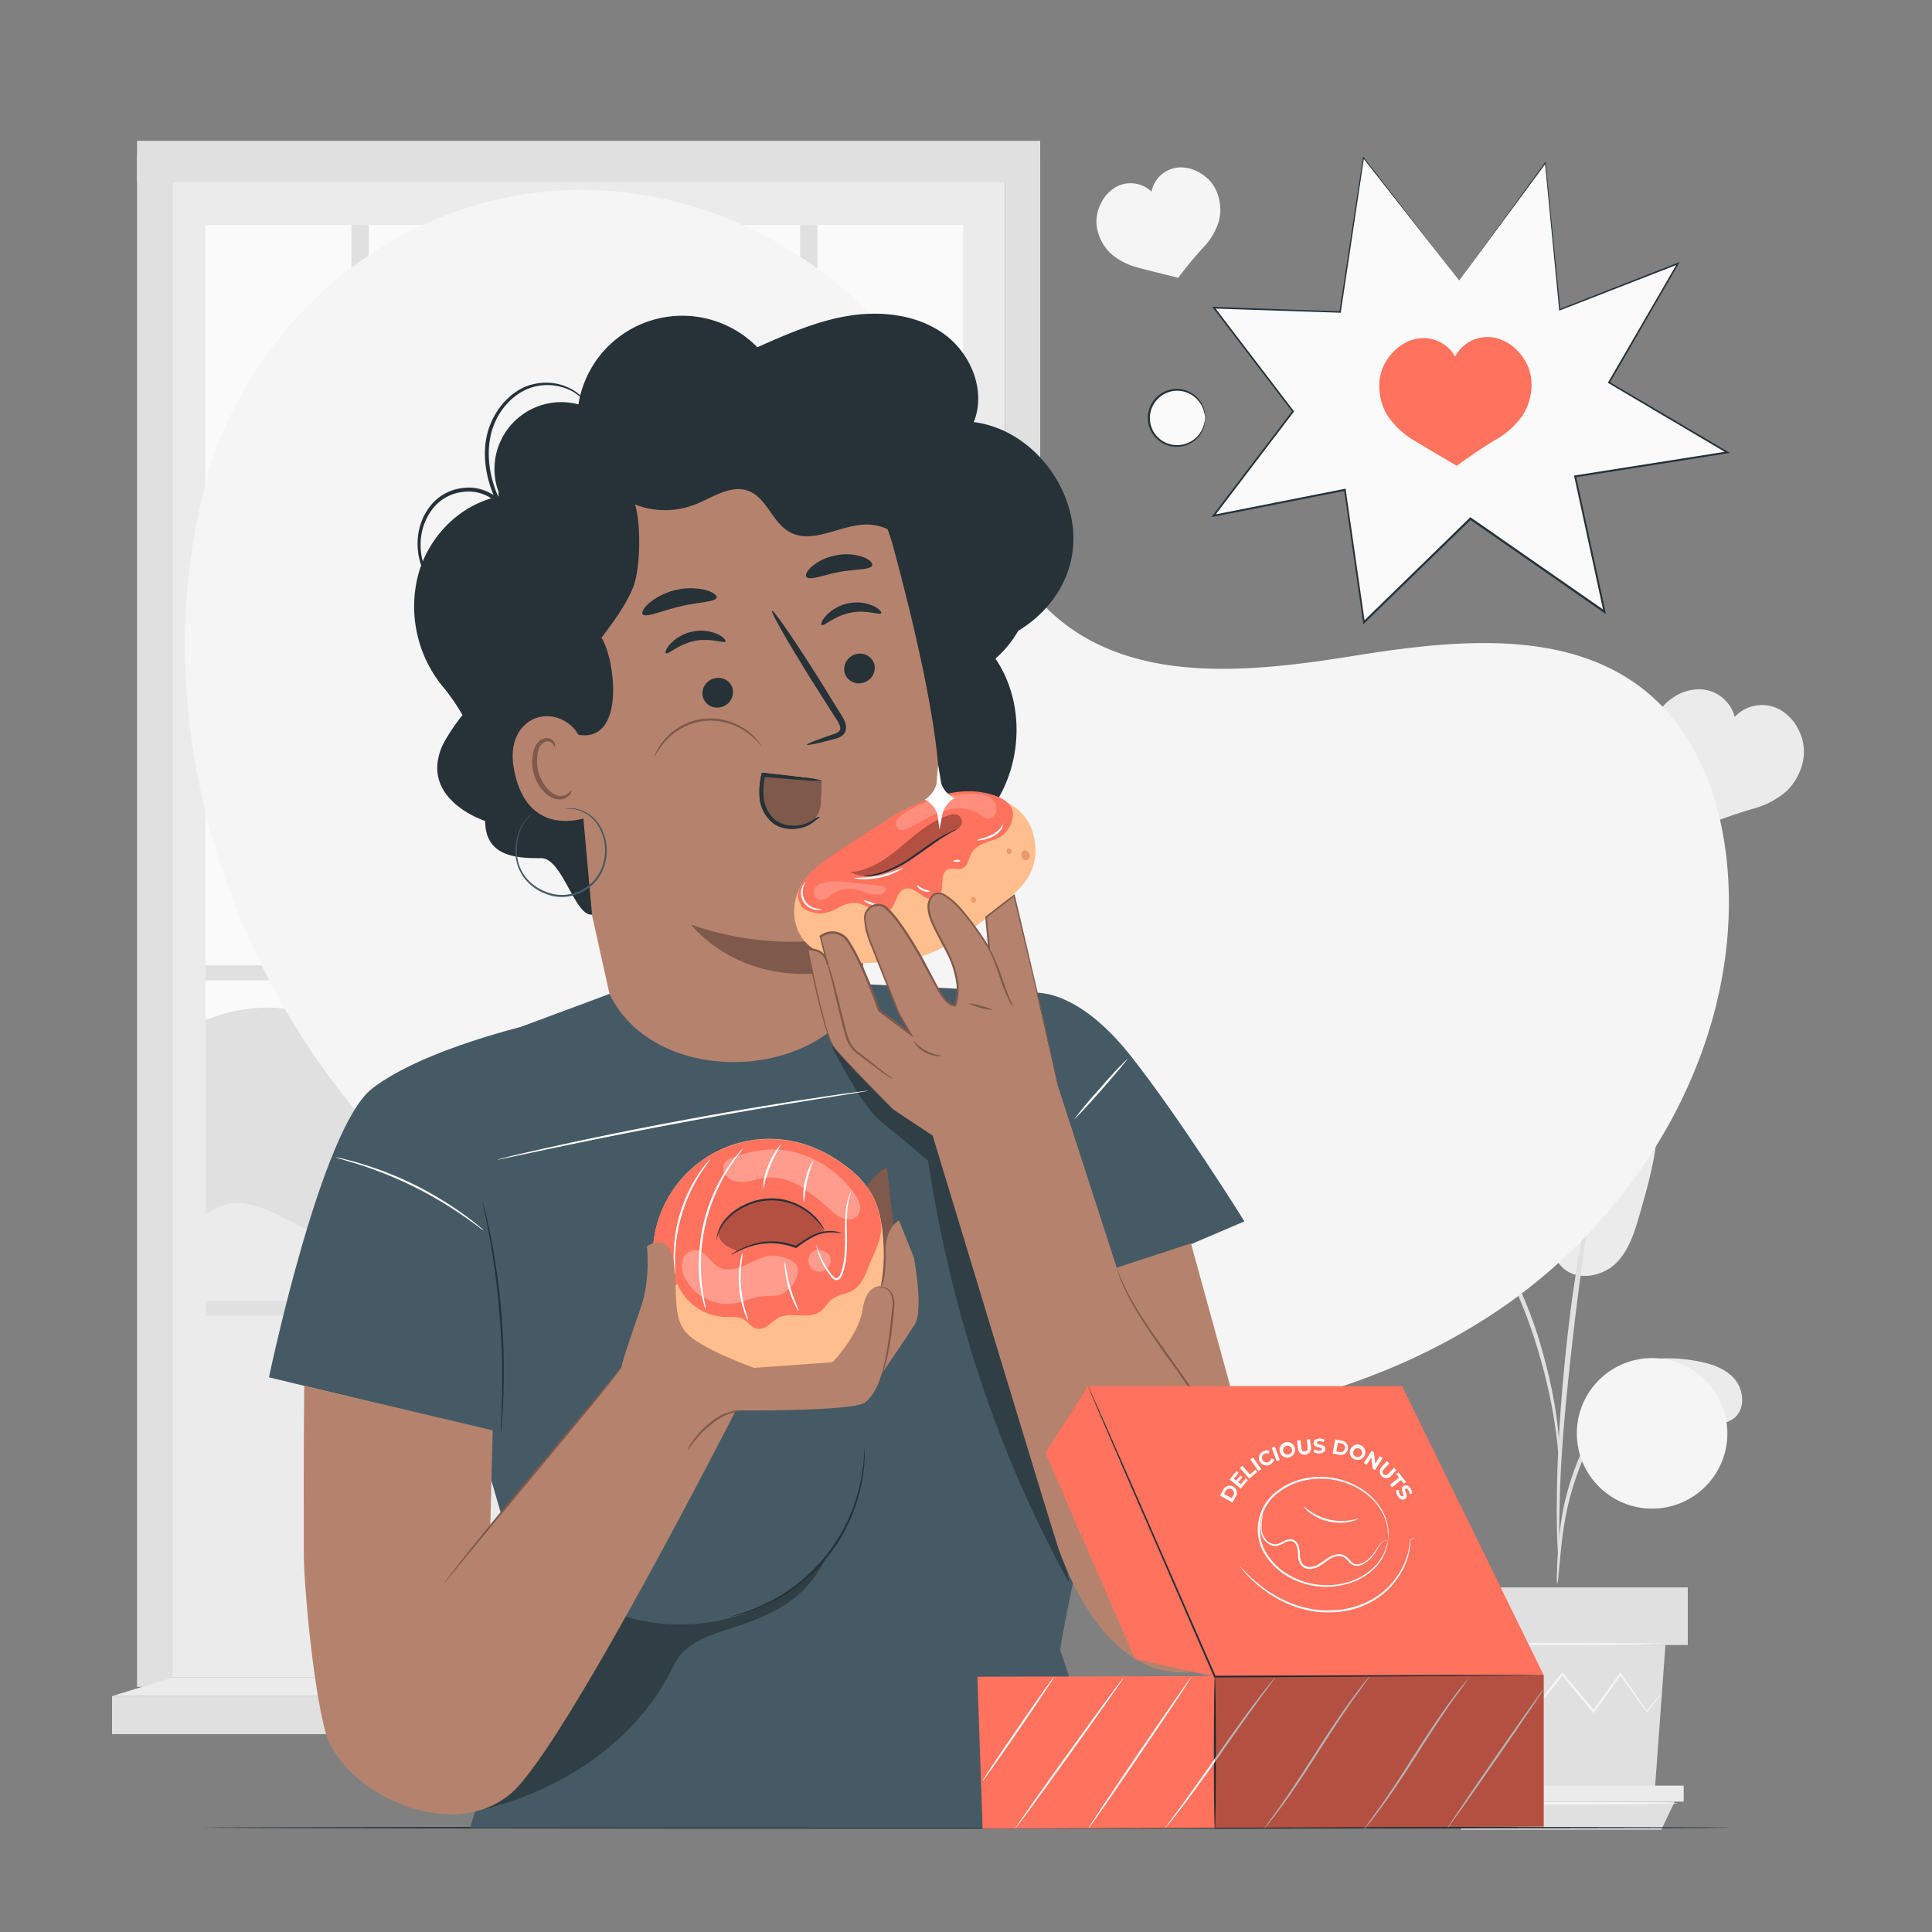 <svg xmlns="http://www.w3.org/2000/svg" viewBox="0 0 500 500"><rect x="0" y="0" width="500" height="500" fill="#808080" stroke="none"/><g id="background-complete"><rect x="44.58" y="47.01" width="215.51" height="387.15" style="fill:#ebebeb"></rect><rect x="53.19" y="58.24" width="196.07" height="364.39" style="fill:#fafafa"></rect><polygon points="269.21 437.65 260.09 434.16 260.09 40.44 269.21 40.44 269.21 437.65" style="fill:#e0e0e0"></polygon><path d="M101.26,293.61l50.92-47.33c6.45-6,14.88-12.45,23.18-9.5,4,1.42,7,4.83,10.91,6.46,7.82,3.26,16.75-1.44,22.76-7.41s10.75-13.43,18-17.75,18.6-3.78,22.2,3.89v51.51l-74,31.68Z" style="fill:#f5f5f5"></path><path d="M53.19,264c18.76-7.64,37.49-1.15,50.92,14,2.83,3.19,5.4,6.88,9.28,8.64,5.26,2.39,11.34.6,17.08-.05a43,43,0,0,1,40.39,19.58L108.21,337l-55-.4Z" style="fill:#e0e0e0"></path><path d="M249.26,264.26c-12.36-6-23.24,1.25-34.64,8.89s-22,17.44-35.37,20.52c-8.94,2.05-18.51.91-27.15,4-17.6,6.27-27.78,28.62-46.43,29.68-10.13.58-19.21-5.56-28.25-10.16s-16.17-9-24.23-2.82V422.63H249.26Z" style="fill:#ebebeb"></path><rect x="53.19" y="163.06" width="200.33" height="3.88" style="fill:#e0e0e0"></rect><rect x="53.19" y="249.84" width="200.33" height="3.88" style="fill:#e0e0e0"></rect><rect x="53.19" y="336.61" width="200.33" height="3.88" style="fill:#e0e0e0"></rect><rect x="17.25" y="294.03" width="267.96" height="9.91" transform="translate(-147.76 450.2) rotate(-90)" style="fill:#e0e0e0"></rect><rect x="90.94" y="58.24" width="4.49" height="106.77" style="fill:#e0e0e0"></rect><rect x="129.65" y="58.24" width="4.49" height="106.77" style="fill:#e0e0e0"></rect><rect x="168.36" y="58.24" width="4.49" height="106.77" style="fill:#e0e0e0"></rect><rect x="207.06" y="58.24" width="4.49" height="106.77" style="fill:#e0e0e0"></rect><rect x="35.46" y="40.44" width="9.12" height="396.11" style="fill:#e0e0e0"></rect><rect x="35.46" y="36.45" width="233.74" height="10.56" style="fill:#e0e0e0"></rect><rect x="29" y="438.95" width="246.38" height="9.84" style="fill:#e0e0e0"></rect><polygon points="260.09 434.16 275.38 438.95 29 438.95 44.58 434.16 260.09 434.16" style="fill:#ebebeb"></polygon><path d="M417.72,354.65c6.32-3.26,13.76-3.68,20.77-2.53,3.77.63,7.7,1.76,10.26,4.59s3.05,7.81.11,10.24c-1.75,1.45-4.2,1.67-6.47,1.64-5.49-.06-11.58-1-16,2.28-2.51,1.88-4.17,5-7.16,5.94s-6.24-.82-7.79-3.46a12.12,12.12,0,0,1-.88-8.92A13.61,13.61,0,0,1,417.72,354.65Z" style="fill:#ebebeb"></path><path d="M403.24,326.7c3.87,5.52,11.37,3.69,14.86.33s4.95-8.25,6.29-12.91c3.06-10.64,6.15-21.8,3.87-32.63a18.08,18.08,0,0,0-4.17-8.87c-2.27-2.4-5.77-3.83-9-3-3.79,1-6.14,4.7-7.84,8.23a77.81,77.81,0,0,0-7.69,33.38c0,5.38.62,11,3.65,15.45" style="fill:#ebebeb"></path><path d="M392.63,334.62c4.2-5,5-12.24,3.13-18.48s-6.09-11.54-10.95-15.87a59.09,59.09,0,0,0-19.6-11.57,20.89,20.89,0,0,0-8.81-1.49,9.25,9.25,0,0,0-7.4,4.47c-2.06,3.94-.08,8.71,2.06,12.6a147.72,147.72,0,0,0,12.87,19.6c3.86,5,8.28,9.88,14.16,12.13s12,2,15.1-2.09" style="fill:#ebebeb"></path><path d="M403,410a12.3,12.3,0,0,0,.35-2.51c.18-1.83.4-4.12.67-6.84a96.11,96.11,0,0,1,1.53-10,78.19,78.19,0,0,1,3.65-11.85A43.88,43.88,0,0,1,415.23,368a22.59,22.59,0,0,1,7.65-6.36,21.59,21.59,0,0,1,6.44-2,12.8,12.8,0,0,0,2.5-.36,11.35,11.35,0,0,0-2.54,0,19.5,19.5,0,0,0-6.72,1.75,22.65,22.65,0,0,0-8.07,6.41,43,43,0,0,0-6.27,10.93,72.37,72.37,0,0,0-3.62,12.05,83,83,0,0,0-1.33,10.16c-.22,2.91-.3,5.26-.34,6.89A11.68,11.68,0,0,0,403,410Z" style="fill:#e0e0e0"></path><path d="M403.45,404.68a4.55,4.55,0,0,0,.07-1.16c0-.88,0-2,0-3.33,0-2.89,0-7.07.15-12.23.25-10.32,1.14-21.42,2.86-37.08,1.62-14.72,3.81-31.86,6.11-43,.49-2.53,1-4.82,1.46-6.81s.82-3.73,1.19-5.12.57-2.39.78-3.24a4.27,4.27,0,0,0,.2-1.15,5.4,5.4,0,0,0-.4,1.09c-.26.84-.58,1.9-1,3.19s-.87,3.1-1.37,5.09-1.07,4.27-1.61,6.8a376,376,0,0,0-6.42,39.9c-1.72,15.69-2.49,30-2.56,40.32-.06,5.17.05,9.36.18,12.25.08,1.35.15,2.45.2,3.33A5.49,5.49,0,0,0,403.45,404.68Z" style="fill:#e0e0e0"></path><path d="M403.52,377.13a22.67,22.67,0,0,0,0-3.48c-.13-2.23-.44-5.46-1.07-9.42a126,126,0,0,0-3.06-13.72,112.49,112.49,0,0,0-5.74-16.23C388.87,323,382.41,313.76,376.78,308a44.14,44.14,0,0,0-4-3.68c-.61-.51-1.15-1-1.69-1.43l-1.54-1.06a21.87,21.87,0,0,0-2.93-1.88c-.16.23,4.15,2.77,9.59,8.56a91,91,0,0,1,16.43,26.14,128.19,128.19,0,0,1,5.77,16.09,136.25,136.25,0,0,1,3.26,13.58c.72,3.91,1.13,7.11,1.38,9.32A22.93,22.93,0,0,0,403.52,377.13Z" style="fill:#e0e0e0"></path><polygon points="376.89 425.74 379.65 463.56 428.25 463.56 431.01 425.74 376.89 425.74" style="fill:#e0e0e0"></polygon><rect x="372.19" y="410.82" width="64.61" height="14.91" style="fill:#e0e0e0"></rect><polygon points="372.19 462.12 372.19 466.25 375.23 466.25 435.74 466.25 435.74 462.12 372.19 462.12" style="fill:#ebebeb"></polygon><polygon points="378.2 473.52 375.23 466.25 433.42 466.25 429.95 473.52 378.2 473.52" style="fill:#e0e0e0"></polygon><path d="M430.1,438.1a1.36,1.36,0,0,1-.22.35c-.2.25-.43.57-.73,1L426.32,443l-.13.16-.12-.17-6.95-9.61h.4l-6.85,9.69-.22.31-.24-.29c-2.52-3-5.27-6.27-8.12-9.66h.47l-.45.56c-2.51,3.16-4.95,6.22-7.26,9.11l-.24.3-.22-.32c-2.47-3.48-4.77-6.74-6.85-9.69l.4,0L381.5,443l-.15.17-.12-.19-2.64-4.44c-.27-.48-.5-.87-.68-1.18s-.22-.41-.2-.42a1.87,1.87,0,0,1,.28.37c.2.3.44.68.75,1.14.67,1.06,1.61,2.52,2.77,4.36l-.26,0,8.3-9.73.21-.25.19.27c2.1,2.93,4.43,6.17,6.91,9.65l-.46,0,7.24-9.11.45-.57.23-.29.24.29,8.1,9.68-.46,0,6.92-9.65.2-.28.2.28c2.74,3.91,5.06,7.24,6.81,9.72h-.25l2.94-3.53.79-.92C430,438.19,430.09,438.09,430.1,438.1Z" style="fill:#f5f5f5"></path><path d="M431.68,425.49c0,.16-12.17.3-27.19.3s-27.2-.14-27.2-.3,12.18-.31,27.2-.31S431.68,425.32,431.68,425.49Z" style="fill:#f5f5f5"></path><path d="M434.14,466.66c0,.16-13.24.3-29.56.3s-29.56-.14-29.56-.3,13.24-.31,29.56-.31S434.14,466.49,434.14,466.66Z" style="fill:#f5f5f5"></path><path d="M342.32,209.29a16.51,16.51,0,0,0-2.77-9.54,15.82,15.82,0,0,0-7.36-6.34,12.83,12.83,0,0,0-15,4.27,12.81,12.81,0,0,0-12.69-8.21,16,16,0,0,0-9,3.72,16.56,16.56,0,0,0-5.61,8.19,20.14,20.14,0,0,0,.51,12.61,28.54,28.54,0,0,0,8.22,10.63c5.72,4.82,13.28,10.93,13.28,10.93s7.88-4.14,14.82-6.93a28.46,28.46,0,0,0,11.13-7.51A20.15,20.15,0,0,0,342.32,209.29Z" style="fill:#ebebeb"></path><path d="M466.75,196.21a12.36,12.36,0,0,0-1.29-7.33,12,12,0,0,0-5-5.33,9.77,9.77,0,0,0-7.64-.55,9.64,9.64,0,0,0-3.87,2.54,9.61,9.61,0,0,0-8.81-7.15,11.92,11.92,0,0,0-7,2.05,12.33,12.33,0,0,0-4.84,5.66,15,15,0,0,0-.64,9.44,21.19,21.19,0,0,0,5.28,8.58c3.87,4.06,9,9.22,9,9.22s6.21-2.44,11.61-4a21.41,21.41,0,0,0,8.91-4.7A15.13,15.13,0,0,0,466.75,196.21Z" style="fill:#ebebeb"></path><path d="M314.82,49.45a10.08,10.08,0,0,0-4-4.54,9.77,9.77,0,0,0-5.71-1.58A7.82,7.82,0,0,0,298,49.6a7.8,7.8,0,0,0-9.14-1.23,9.61,9.61,0,0,0-4,4.4,10.08,10.08,0,0,0-1,6,12.34,12.34,0,0,0,3.57,6.82,17.3,17.3,0,0,0,7.31,3.72c4.41,1.17,10.17,2.57,10.17,2.57s3.27-4.34,6.37-7.69a17.3,17.3,0,0,0,4.18-7A12.21,12.21,0,0,0,314.82,49.45Z" style="fill:#f5f5f5"></path><path d="M389.68,181.21a6.94,6.94,0,0,0-1.32-4,6.67,6.67,0,0,0-3.21-2.54,5.41,5.41,0,0,0-4.28.32,5.27,5.27,0,0,0-1.94,1.72,5.38,5.38,0,0,0-1.39-1.91,5.46,5.46,0,0,0-4.09-1.33,6.64,6.64,0,0,0-3.71,1.72,6.91,6.91,0,0,0-2.23,3.53,8.44,8.44,0,0,0,.43,5.3,11.94,11.94,0,0,0,3.63,4.33c2.49,1.94,5.77,4.38,5.77,4.38s3.25-1.87,6.12-3.16a11.94,11.94,0,0,0,4.55-3.35A8.45,8.45,0,0,0,389.68,181.21Z" style="fill:#f5f5f5"></path><path d="M399.51,240.71a7,7,0,0,0-1.33-4,6.66,6.66,0,0,0-3.2-2.54,5.41,5.41,0,0,0-6.23,2.05,5.39,5.39,0,0,0-1.38-1.92,5.52,5.52,0,0,0-4.09-1.33,6.74,6.74,0,0,0-3.72,1.72,7,7,0,0,0-2.22,3.54,8.48,8.48,0,0,0,.42,5.29,12,12,0,0,0,3.64,4.33c2.48,1.94,5.76,4.38,5.76,4.38s3.25-1.87,6.12-3.16a12,12,0,0,0,4.56-3.35A8.45,8.45,0,0,0,399.51,240.71Z" style="fill:#ebebeb"></path></g><g id="background-simple"><path d="M56.39,114.77l1.83-4.13c15.44-34.81,48.36-58.84,86-61.29a99.55,99.55,0,0,1,14.55.12c34.9,2.9,67.75,24.77,84.24,56.09,9.69,18.41,14.57,40.42,30.22,54,20.37,17.69,50.65,14.42,77.1,10.18s56.76-7.44,77,10.34c12.71,11.14,18.53,28.55,19.81,45.49,3.37,44.85-22.54,88.68-59.47,113.57s-83.18,32.64-127.5,29.49c-62.1-4.4-124-30.49-165.23-77.79S35.91,174.19,56.39,114.77Z" style="fill:#f5f5f5"></path><circle cx="427.56" cy="370.95" r="19.48" style="fill:#f5f5f5"></circle></g><g id="Table"><path d="M447.81,473c0,.15-88.57.26-197.8.26S52.19,473.11,52.19,473s88.55-.26,197.82-.26S447.81,472.82,447.81,473Z" style="fill:#263238"></path></g><g id="speech-bubble"><polygon points="377.64 72.58 352.89 40.84 346.83 80.75 314.18 79.65 334.61 106.48 314.05 133.46 348.1 126.75 353.02 161.01 380.56 134.21 415.26 158.33 407.66 123.26 447.04 117.06 416.41 98.99 434.27 68.19 403.66 80.16 399.94 42.17 377.64 72.58" style="fill:#fafafa"></polygon><path d="M377.64,72.58,399.83,42.1l.2-.27,0,.33c1,10.48,2.32,23.32,3.77,38l-.24-.14,30.6-12,.54-.21-.29.5c-5.54,9.57-11.53,19.93-17.84,30.81l-.08-.31,30.64,18.07.58.34-.66.1-39.38,6.21.2-.3c2.43,11.16,5,23,7.61,35.06l.14.65-.54-.38-30.9-21.47-3.8-2.64.33,0L353.2,161.19l-.36.35-.07-.5q-2.52-17.52-4.92-34.25l.3.21-34,6.7-.62.12.38-.5,20.57-27v.27L314,79.77l-.26-.34h.43l32.65,1.14-.18.15q3.55-23.29,6.1-39.91l.05-.3.18.24,24.65,31.82q-.88-1.11-24.85-31.66l.23-.06q-2.5,16.59-6,39.92l0,.16h-.16l-32.66-1.08.17-.32,20.45,26.81.11.14-.11.14-20.55,27-.23-.38,34-6.73.26,0,0,.26q2.4,16.73,4.93,34.26l-.44-.15L380.37,134l.16-.15.17.13,3.81,2.64,30.89,21.48-.4.26c-2.61-12.07-5.17-23.9-7.59-35.06l-.05-.26.26,0L447,116.83l-.08.44L416.3,99.18l-.2-.11.12-.19,17.87-30.79.25.29L403.72,80.32l-.21.09,0-.23c-1.41-14.67-2.66-27.51-3.67-38l.23.06Z" style="fill:#263238"></path><path d="M396.26,97.9a12.19,12.19,0,0,0-3.11-6.65,11.68,11.68,0,0,0-6.1-3.8,9.48,9.48,0,0,0-10.46,4.82,9.45,9.45,0,0,0-10.2-4.56,11.73,11.73,0,0,0-6.14,3.74,12.12,12.12,0,0,0-3.17,6.62,14.88,14.88,0,0,0,1.8,9.16,21.16,21.16,0,0,0,7.21,6.83c4.72,2.87,10.94,6.48,10.94,6.48s5.29-3.92,10.05-6.74a21.17,21.17,0,0,0,7.28-6.76A14.91,14.91,0,0,0,396.26,97.9Z" style="fill:#FF725E"></path><circle cx="304.62" cy="108.2" r="7.28" style="fill:#fafafa"></circle><path d="M311.9,108.2c-.06,0,0-.65-.33-1.75a7.23,7.23,0,0,0-2.66-3.89,7.06,7.06,0,0,0-6.69-1,6.94,6.94,0,0,0-3.25,2.46,7,7,0,0,0,3.25,10.76,7.13,7.13,0,0,0,6.69-1,7.27,7.27,0,0,0,2.66-3.89c.3-1.1.27-1.76.33-1.75a1.84,1.84,0,0,1,0,.46,6.05,6.05,0,0,1-.16,1.34,7.25,7.25,0,0,1-2.63,4.13,7.45,7.45,0,0,1-3.14,1.43,7.56,7.56,0,0,1-3.94-.3,7.36,7.36,0,0,1-3.5-2.61,7.43,7.43,0,0,1,0-8.9,7.3,7.3,0,0,1,3.5-2.61,7.46,7.46,0,0,1,3.94-.3,7.38,7.38,0,0,1,5.77,5.56,6,6,0,0,1,.16,1.33A1.9,1.9,0,0,1,311.9,108.2Z" style="fill:#263238"></path></g><g id="Character"><path d="M252,109.24c3.22-7.89-.56-17.49-7.4-22.59s-16-6.25-24.43-5S203.77,86.43,196,89.86a27.22,27.22,0,0,0-46.3,14.79A17.29,17.29,0,0,0,129,127.23l38.07,13.66,41.2,73.58c12.12,10.47,32.05,10.32,44-.34s14.38-30.44,5.35-43.67a28.65,28.65,0,0,0,5.9-7.21c6.64-4,11.84-10.37,13.61-18C280.87,129.19,268.35,111.27,252,109.24Z" style="fill:#263238"></path><path d="M225.7,261.93c-2.29-12-3.89-20.13-3.87-20.05s22.56-8.61,21.21-40c-.67-15.64-6.47-40.32-11.87-60.36-4.86-18-21.52-38-39.33-32.37L137.91,135c-5.41,1.7-6.39,6.77-5.15,12.31l.06,2.69,20.36,86.69,8.59,38.74a32.68,32.68,0,0,0,36.31,25h0A32.69,32.69,0,0,0,225.7,261.93Z" style="fill:#b5836d"></path><path d="M226.3,172a4,4,0,0,1-3,4.71,3.81,3.81,0,0,1-4.74-2.7,4,4,0,0,1,3-4.71A3.83,3.83,0,0,1,226.3,172Z" style="fill:#263238"></path><path d="M228.05,158.7c-.38.6-3.79-1-8-.12s-6.85,3.59-7.41,3.17c-.27-.18,0-1.2,1.18-2.45a10.87,10.87,0,0,1,5.81-3.17,10.47,10.47,0,0,1,6.48.73C227.62,157.59,228.24,158.42,228.05,158.7Z" style="fill:#263238"></path><path d="M189.62,178.28a4,4,0,0,1-3,4.71,3.82,3.82,0,0,1-4.74-2.71,4,4,0,0,1,3-4.71A3.82,3.82,0,0,1,189.62,178.28Z" style="fill:#263238"></path><path d="M187.75,166c-.38.61-3.79-1-8-.12s-6.85,3.6-7.41,3.17c-.27-.18,0-1.2,1.18-2.45a10.91,10.91,0,0,1,5.8-3.17,10.56,10.56,0,0,1,6.49.73C187.31,164.93,187.94,165.76,187.75,166Z" style="fill:#263238"></path><path d="M208.83,192.73c-.07-.23,2.46-1.21,6.58-2.62,1.05-.33,2-.74,2.06-1.51s-.59-1.9-1.37-3L211.27,178c-6.77-10.74-11.9-19.66-11.47-19.93s6.28,8.22,13,19q2.46,4,4.71,7.61c.65,1.13,1.63,2.38,1.41,4.1a2.74,2.74,0,0,1-1.45,1.92,7.31,7.31,0,0,1-1.77.63C211.54,192.41,208.9,193,208.83,192.73Z" style="fill:#263238"></path><path d="M221.83,241.88a79,79,0,0,1-43-2.6s14.65,19.41,44.55,10.37Z" style="fill:#7f594b"></path><path d="M185.46,154.63c-.28,1.21-4.6,1.15-9.53,2.33s-8.81,3-9.6,2c-.35-.46.23-1.63,1.73-2.94a17,17,0,0,1,14.57-3.33C184.55,153.26,185.58,154.06,185.46,154.63Z" style="fill:#263238"></path><path d="M225.68,146.4c-.68,1.14-4.3.84-8.43,1.63s-7.48,2.19-8.48,1.35c-.45-.41-.1-1.48,1.24-2.69a13.47,13.47,0,0,1,6.53-3,13.26,13.26,0,0,1,7.1.56C225.3,145,226,145.86,225.68,146.4Z" style="fill:#263238"></path><path d="M151.26,114.87A21.26,21.26,0,0,0,180,130.52c4.48-1.79,9.11-5.16,13.64-3.49,4.76,1.76,6.22,8.11,10.63,10.62,6.31,3.58,14-2.51,21.2-1.85,5.58.5,9.88,4.87,14.23,8.41s10.39,6.5,15.35,3.88c-1.29-4.66-2.59-9.38-4.91-13.63s-5.78-8.05-10.28-9.84c-2.46-1-5.17-1.34-7.52-2.57-5.08-2.65-7.32-8.59-11-13a23.32,23.32,0,0,0-19.73-8c-6.11.59-11.93,3.63-18.07,3.33-4.53-.22-8.87-2.27-13.41-2.22-8.85.09-15.54,7.79-20.5,15.12" style="fill:#263238"></path><path d="M181,121.52c-4-.32-12.35-1.23-15.07-4.13-5.89-6.3-14.72-9.64-22.65-7.6A19.66,19.66,0,0,0,129,128.51c-9.69,2-17.93,10-20.74,20.11a32.73,32.73,0,0,0,6.86,29.7,59.38,59.38,0,0,1,4.59,6.74,48.33,48.33,0,0,0-5.08,7.59c-6.54,14.24,10.94,19.82,10.94,19.82,0,9.6,8.83,9.62,14.51,9.62,5.46,0,8.72,15.17,13.14,14.61L149,189.92a5.78,5.78,0,0,0,2.06.38c10.71.26,8-20,4.61-25.26,3-4,6.12-8.12,8.11-12.86s2.19-16.64.55-21.64C168.07,130,182.74,121.67,181,121.52Z" style="fill:#263238"></path><path d="M150.58,192.4c-1.63-6.41-9.56-9.32-14.52-5-2.73,2.4-4.37,6.46-2.71,13.29,4.44,18.2,21.8,10,21.71,9.46C155,209.87,152.48,199.92,150.58,192.4Z" style="fill:#b5836d"></path><path d="M147.81,204.66c-.09,0-.26.3-.74.68a3.24,3.24,0,0,1-2.35.62c-2.1-.23-4.46-2.89-5.35-6.15a10.78,10.78,0,0,1-.22-4.76,3.73,3.73,0,0,1,1.79-3,1.65,1.65,0,0,1,2.08.41c.37.45.35.84.45.85s.32-.4,0-1.12a2.12,2.12,0,0,0-1-1,2.43,2.43,0,0,0-1.86,0c-1.38.44-2.33,2-2.63,3.63a11,11,0,0,0,.14,5.34c1,3.64,3.73,6.62,6.54,6.73a3.47,3.47,0,0,0,2.78-1.18C147.89,205.11,147.89,204.68,147.81,204.66Z" style="fill:#7f594b"></path><path d="M118.44,157.65a3.75,3.75,0,0,1-.89-.5,23.69,23.69,0,0,1-2.33-1.81,21.72,21.72,0,0,1-6.16-8.86,17,17,0,0,1-.9-7.49,15.31,15.31,0,0,1,3.21-8.05,12.38,12.38,0,0,1,8.34-4.64,11.51,11.51,0,0,1,9.7,3.22l-.8.55-.09-.19c-3.09-6.33-4-13.56-1.86-19.43s6.72-10,11.3-11a13.78,13.78,0,0,1,10.62,1.65,10.41,10.41,0,0,1,2.26,1.92,4.05,4.05,0,0,1,.6.85,16.34,16.34,0,0,0-3.06-2.45,13.66,13.66,0,0,0-10.25-1.3c-4.31,1.11-8.72,5.05-10.61,10.68s-1.12,12.55,1.89,18.7l.09.19,1.29,2.75-2.09-2.2a10.61,10.61,0,0,0-8.88-2.93,11.49,11.49,0,0,0-7.75,4.24,14.84,14.84,0,0,0-3.11,7.58,16.45,16.45,0,0,0,.76,7.17,22.21,22.21,0,0,0,5.76,8.81C117.3,156.81,118.5,157.58,118.44,157.65Z" style="fill:#263238"></path><path d="M197.54,200.58a17.39,17.39,0,0,0-.27,6.81,8.47,8.47,0,0,0,3.59,5.62,8.91,8.91,0,0,0,6.57.85h.07a6.36,6.36,0,0,0,4.87-5.92l.28-5.86C208.57,201.73,201.61,200.92,197.54,200.58Z" style="fill:#7f594b"></path><path d="M212.2,211.38c0,.07-.45.38-1.26,1a15.87,15.87,0,0,1-1.58,1.1,8.17,8.17,0,0,1-2.46.85,10.16,10.16,0,0,1-3.15.12,7.63,7.63,0,0,1-3.45-1.25,9.43,9.43,0,0,1-3.74-7.26,19.34,19.34,0,0,1,.49-5.47l.09-.44.44,0c4.36.46,8.13.9,10.81,1.25a20.92,20.92,0,0,1,4.26.74,21.33,21.33,0,0,1-4.31-.1c-2.7-.18-6.48-.49-10.84-.88l.53-.4a20,20,0,0,0-.44,5.19,8.68,8.68,0,0,0,3.26,6.54,8.28,8.28,0,0,0,5.93,1.19,7.6,7.6,0,0,0,2.31-.64c.64-.3,1.17-.66,1.62-.92A3.79,3.79,0,0,1,212.2,211.38Z" style="fill:#263238"></path><path d="M197,193a23.24,23.24,0,0,0-3.55-3.38,16.77,16.77,0,0,0-4.72-2.38,15.26,15.26,0,0,0-12.49,1.31,16.4,16.4,0,0,0-4.11,3.31,23.82,23.82,0,0,0-2.78,4,5.72,5.72,0,0,1,.49-1.24,14.29,14.29,0,0,1,2-3,15.57,15.57,0,0,1,17-4.84,16.41,16.41,0,0,1,4.79,2.54,14.84,14.84,0,0,1,2.59,2.56A5.18,5.18,0,0,1,197,193Z" style="fill:#7f594b"></path><path d="M197.54,200.58a17.39,17.39,0,0,0-.27,6.81,8.47,8.47,0,0,0,3.59,5.62,8.91,8.91,0,0,0,6.57.85h.07a6.36,6.36,0,0,0,4.87-5.92l.28-5.86C208.57,201.73,201.61,200.92,197.54,200.58Z" style="fill:#7f594b"></path><path d="M212.2,211.38c0,.07-.45.38-1.26,1a15.87,15.87,0,0,1-1.58,1.1,8.17,8.17,0,0,1-2.46.85,10.16,10.16,0,0,1-3.15.12,7.63,7.63,0,0,1-3.45-1.25,9.43,9.43,0,0,1-3.74-7.26,19.34,19.34,0,0,1,.49-5.47l.09-.44.44,0c4.36.46,8.13.9,10.81,1.25a20.92,20.92,0,0,1,4.26.74,21.33,21.33,0,0,1-4.31-.1c-2.7-.18-6.48-.49-10.84-.88l.53-.4a20,20,0,0,0-.44,5.19,8.68,8.68,0,0,0,3.26,6.54,8.28,8.28,0,0,0,5.93,1.19,7.6,7.6,0,0,0,2.31-.64c.64-.3,1.17-.66,1.62-.92A3.79,3.79,0,0,1,212.2,211.38Z" style="fill:#263238"></path><path d="M197,193a23.24,23.24,0,0,0-3.55-3.38,16.77,16.77,0,0,0-4.72-2.38,15.26,15.26,0,0,0-12.49,1.31,16.4,16.4,0,0,0-4.11,3.31,23.82,23.82,0,0,0-2.78,4,5.72,5.72,0,0,1,.49-1.24,14.29,14.29,0,0,1,2-3,15.57,15.57,0,0,1,17-4.84,16.41,16.41,0,0,1,4.79,2.54,14.84,14.84,0,0,1,2.59,2.56A5.18,5.18,0,0,1,197,193Z" style="fill:#7f594b"></path><path d="M138.67,210.06a10.89,10.89,0,0,0-2,1.53,11.5,11.5,0,0,0-2.76,6.27,13.51,13.51,0,0,0,.1,4.77,10.71,10.71,0,0,0,2.42,4.84,12.38,12.38,0,0,0,5,3.38,10.72,10.72,0,0,0,6.36.49,11.23,11.23,0,0,0,5.58-3.11,11,11,0,0,0,2.85-5.24,12.17,12.17,0,0,0-1.75-9.81,9.4,9.4,0,0,0-5.66-3.73,10.94,10.94,0,0,0-2.55-.12,3,3,0,0,1,.65-.13,7.18,7.18,0,0,1,1.93.05,9.47,9.47,0,0,1,5.93,3.71,12.43,12.43,0,0,1,1.91,10.14,11.43,11.43,0,0,1-2.94,5.48,11.77,11.77,0,0,1-5.84,3.27,11.12,11.12,0,0,1-6.65-.53,12.57,12.57,0,0,1-5.13-3.54,11.06,11.06,0,0,1-2.48-5.06,13.53,13.53,0,0,1,0-4.91,11.28,11.28,0,0,1,3-6.36,7.12,7.12,0,0,1,1.57-1.13A3,3,0,0,1,138.67,210.06Z" style="fill:#455a64"></path><path d="M157.73,257.22,129.59,267.7,110.3,324.75l27.64,95.65L121.67,473H289.75l-15.38-46c2.45-17,13.3-56.35,11.82-74.63-3.22-39.58-18.87-95.52-18.87-95.52l-43.2-2.13C214.16,280.14,169.72,282.08,157.73,257.22Z" style="fill:#455a64"></path><g style="opacity:0.3"><path d="M215,270.24s.22.46.62,1.25c1.93,3.81,7.95,15.28,12.47,18.86,5.46,4.33,12.06,10,12.06,10,6.43,41.69,19.11,77.75,36.62,109.47l-11.22-58.07-18.81-69.16L215.22,270.7"></path></g><g style="opacity:0.3"><path d="M161.15,418.14,125.48,468.2c19.79-5,38.44-17.07,47.85-35.19,1.11-2.14,2.16-4.4,4-6,3.37-3,8.25-4.46,12.52-5.83,13.28-4.26,19.34-8.85,24.24-18.53C201.74,418.39,179.49,424,161.15,418.14Z"></path></g><path d="M266.63,257s11.29-2.44,26.15,16.44c13,16.51,29.28,42.65,29.28,42.65L282.9,332.82l-16.09-70Z" style="fill:#455a64"></path><path d="M69.61,356.45s13.47-64.58,26.74-74.77C109.88,271.29,137.94,265,137.94,265l-1.32,107.64Z" style="fill:#455a64"></path><path d="M124.88,311.21a2.51,2.51,0,0,1,.21.58c.12.38.27.95.47,1.69.38,1.48.89,3.62,1.42,6.3a181.85,181.85,0,0,1,2.86,21.09,174.87,174.87,0,0,1,.4,21.29c-.07,2.72-.28,4.92-.4,6.44-.06.71-.11,1.29-.16,1.74a2.52,2.52,0,0,1-.09.61,3.55,3.55,0,0,1,0-.61c0-.46,0-1,.06-1.76.06-1.52.21-3.71.24-6.43a202.83,202.83,0,0,0-.56-21.24,206.79,206.79,0,0,0-2.7-21.06c-.48-2.68-.94-4.83-1.26-6.32-.15-.7-.28-1.27-.38-1.71A2.74,2.74,0,0,1,124.88,311.21Z" style="fill:#263238"></path><path d="M223.78,374.77a2.63,2.63,0,0,1,0,.61c0,.4,0,1,0,1.76a39.63,39.63,0,0,1-.73,6.42,44,44,0,0,1-25.61,32.17,41.28,41.28,0,0,1-6.09,2.16c-.74.21-1.32.31-1.71.4a2.83,2.83,0,0,1-.61.1,2.52,2.52,0,0,1,.58-.2c.38-.13,1-.26,1.68-.5a46.48,46.48,0,0,0,6-2.29,44.94,44.94,0,0,0,25.4-31.91,47.13,47.13,0,0,0,.89-6.36c.07-.76.07-1.35.11-1.75A2.45,2.45,0,0,1,223.78,374.77Z" style="fill:#263238"></path><path d="M125.22,318.5a10,10,0,0,1-1.39-1c-.87-.66-2.15-1.59-3.75-2.7a104.62,104.62,0,0,0-13.1-7.75,103.56,103.56,0,0,0-14.12-5.69c-1.85-.59-3.37-1-4.42-1.33a12.16,12.16,0,0,1-1.62-.51,10.28,10.28,0,0,1,1.67.31c1.07.23,2.6.63,4.48,1.18a90.17,90.17,0,0,1,14.24,5.57,91.24,91.24,0,0,1,13.09,7.92c1.57,1.16,2.82,2.13,3.65,2.85A10.45,10.45,0,0,1,125.22,318.5Z" style="fill:#fff"></path><path d="M224.58,282.32a1.6,1.6,0,0,1-.24.06l-.73.13-2.8.46-10.31,1.65c-8.71,1.4-20.72,3.42-33.95,5.88s-25.16,4.89-33.79,6.71l-10.22,2.16-2.78.58-.72.14-.25,0s.08,0,.24-.09l.71-.18,2.76-.68c2.4-.57,5.88-1.37,10.18-2.32,8.61-1.91,20.54-4.4,33.78-6.86s25.26-4.42,34-5.73c4.36-.66,7.89-1.17,10.34-1.49l2.82-.36.73-.08A.67.67,0,0,1,224.58,282.32Z" style="fill:#fff"></path><path d="M291.81,274c.11.09-2.89,3.66-6.69,8s-7,7.71-7.08,7.62a103.92,103.92,0,0,1,6.69-8A102.56,102.56,0,0,1,291.81,274Z" style="fill:#fff"></path><path d="M160.89,353.78l-34,41.39.62-25L78.74,358.65s-.21,14-.11,43.49c0,7.86,2.31,33.8,5.53,45.85,4.15,15.58,32.3,29.61,48.12,16.11,13.67-11.67,58.3-99.38,58.3-99.38Z" style="fill:#b5836d"></path><path d="M160.89,353.78a3.37,3.37,0,0,1-.4.62c-.27.4-.69,1-1.25,1.7-1.12,1.46-2.78,3.52-4.85,6.07-4.13,5.08-9.92,12-16.33,19.72l-16.37,19.69-4.91,6-1.31,1.65a4.77,4.77,0,0,1-.49.55,4.27,4.27,0,0,1,.4-.62c.32-.43.73-1,1.24-1.71,1.11-1.46,2.74-3.55,4.79-6.11,4.09-5.12,9.85-12.11,16.25-19.79Z" style="fill:#7f594b"></path><path d="M229.54,302.11S223,305.4,222.37,313s0,27.08,0,27.08l11.28-1.44Z" style="fill:#7f594b"></path><path d="M228.58,321c-.25-4.21-1-8.51-3.07-12.16a24.7,24.7,0,0,0-6.82-7.22,35.38,35.38,0,0,0-10.13-5.38,30.2,30.2,0,0,0-39,34.8l-.07-.29c0,.22.09.43.13.65s.05.24.08.36c1.52,7.09,3.78,12.86,9.37,17.65,3.68,3.15,8.49,4.62,13.24,5.55,7.29,1.44,15.2,1.71,21.82-1.67a26.14,26.14,0,0,0,12-13.86A43.3,43.3,0,0,0,228.58,321Z" style="fill:#ffbe8d"></path><path d="M228,316.57c.48,3.9-1.81,7.63-3.24,11.3-.92,2.37-2,4.92-4.21,6.18-1.62.92-3.66,1-5.15,2.13-1.24.91-1.94,2.41-3.2,3.3-3,2.11-7.4-.12-10.67,1.51a19.75,19.75,0,0,0-2.7,2,3.85,3.85,0,0,1-3.12.85c-1.28-.34-2-1.66-3.17-2.34-1.43-.86-3.22-.63-4.88-.67a14.06,14.06,0,0,1-12.39-8.61s-2.67,3.3-4,2a7.45,7.45,0,0,1-1.81-3.39l.07.29a30.2,30.2,0,0,1,39-34.8,35.38,35.38,0,0,1,10.13,5.38,24.7,24.7,0,0,1,6.82,7.22A21,21,0,0,1,228,316.57Z" style="fill:#FF725E"></path><g style="opacity:0.3"><path d="M222.53,311.73a8,8,0,0,0-1.45-2.89,28,28,0,0,0-14.61-10.44c-5.83-1.75-11.64-.82-17.33,1.36a2.64,2.64,0,0,0-1.88,3.19,4,4,0,0,0,2.88,2.71,8.53,8.53,0,0,0,4.11-.06c1.36-.28,2.69-.69,4.06-.84a15,15,0,0,1,9.31,2.57,69.39,69.39,0,0,1,7.68,6.12,9.32,9.32,0,0,0,3.07,1.95,3.44,3.44,0,0,0,3.43-.63A3.35,3.35,0,0,0,222.53,311.73Z" style="fill:#fff"></path></g><g style="opacity:0.3"><path d="M201.61,325.15h0c-2.66-.73-5.38.66-7.86,1.86s-5.5,2.23-7.89.84c-2.16-1.25-3.38-4.28-5.88-4.37a3.65,3.65,0,0,0-3.4,2.86,6.72,6.72,0,0,0,.81,4.64,12.37,12.37,0,0,0,12.85,6.31c2.38-.44,4.61-1.58,7-1.82,2.14-.2,4.62.23,6.18-1.25,1.25-1.18,2.44-2.1,3-4.58C206.82,327.75,205.94,326,201.61,325.15Z" style="fill:#fff"></path></g><g style="opacity:0.3"><path d="M214.91,325.42c-.38-1.37-2.19-2.06-3.61-1.94h-.09a2.86,2.86,0,0,0-1.65,4.14,3,3,0,0,0,3.65,1.32A3.08,3.08,0,0,0,214.91,325.42Z" style="fill:#fff"></path></g><g style="opacity:0.3"><path d="M190.77,323.74a16.43,16.43,0,0,1,15.43-.91,13.6,13.6,0,0,1,7.23-3.91,16,16,0,0,0-25.15-4.23c-1.54,1.47-2.85,3.64-2.1,5.63.64,1.71,2.52,2.56,4.22,3.23"></path></g><path d="M217.93,319.18a17.94,17.94,0,0,0-3.69-.21,10.48,10.48,0,0,0-3.85,1.17,32.55,32.55,0,0,0-4.27,2.79L206,323l-.14-.05a21.25,21.25,0,0,0-2.13-.66,17.32,17.32,0,0,0-5.82-.46,18.82,18.82,0,0,0-4.67,1.07c-2.58,1-4,1.93-4.06,1.84a5.81,5.81,0,0,1,1-.7,21.28,21.28,0,0,1,3-1.49,18.27,18.27,0,0,1,4.75-1.2,17.26,17.26,0,0,1,6,.43,22.67,22.67,0,0,1,2.2.69l-.25,0a30.53,30.53,0,0,1,4.38-2.78,10.5,10.5,0,0,1,4-1.1,10.2,10.2,0,0,1,2.76.24A3.89,3.89,0,0,1,217.93,319.18Z" style="fill:#263238"></path><path d="M213.36,318.44a21.75,21.75,0,0,0-3.43-3.93,16.42,16.42,0,0,0-4.83-2.87,15.15,15.15,0,0,0-6.75-.92,16.3,16.3,0,0,0-6.52,2.06,15.59,15.59,0,0,0-4.28,3.61,9.2,9.2,0,0,0-1.79,3.32c-.24.87-.23,1.38-.28,1.38a1.06,1.06,0,0,1,0-.37,6.76,6.76,0,0,1,.12-1.06,8.8,8.8,0,0,1,1.7-3.49,15.07,15.07,0,0,1,4.33-3.8,16.15,16.15,0,0,1,6.71-2.17,15.27,15.27,0,0,1,7,1,15.92,15.92,0,0,1,4.89,3,14.78,14.78,0,0,1,2.52,2.95,8.45,8.45,0,0,1,.52.92A1.25,1.25,0,0,1,213.36,318.44Z" style="fill:#263238"></path><path d="M174.71,329.6a6.56,6.56,0,0,1-.19-1.24,29,29,0,0,1-.17-3.41,37.72,37.72,0,0,1,.36-5.07A39.16,39.16,0,0,1,178.37,308a37.72,37.72,0,0,1,2.56-4.39,28.63,28.63,0,0,1,2.06-2.72,5.27,5.27,0,0,1,.86-.91c.08.06-1.07,1.42-2.61,3.84a40.36,40.36,0,0,0-2.43,4.39,44.31,44.31,0,0,0-2.24,5.72,44.9,44.9,0,0,0-1.38,6,42.35,42.35,0,0,0-.47,5C174.63,327.82,174.81,329.59,174.71,329.6Z" style="fill:#fff"></path><path d="M182.63,338.93a9.9,9.9,0,0,1-.52-1.68,17.92,17.92,0,0,1-.47-2c-.14-.79-.35-1.69-.45-2.7a31.31,31.31,0,0,1-.3-3.3c-.1-1.19-.06-2.47,0-3.81a48.82,48.82,0,0,1,1.13-8.66,48,48,0,0,1,2.78-8.27c.58-1.21,1.1-2.38,1.72-3.4a31.29,31.29,0,0,1,1.72-2.84c.53-.87,1.11-1.58,1.59-2.23a18.72,18.72,0,0,1,1.3-1.6,9.78,9.78,0,0,1,1.21-1.28,13.7,13.7,0,0,1-1,1.41c-.36.44-.78,1-1.23,1.65s-1,1.38-1.51,2.25-1.12,1.79-1.66,2.84-1.09,2.19-1.65,3.39a46.88,46.88,0,0,0-3.87,16.76c0,1.32-.08,2.59,0,3.77s.13,2.28.24,3.28.25,1.9.37,2.69.25,1.47.38,2A11.89,11.89,0,0,1,182.63,338.93Z" style="fill:#fff"></path><path d="M193.7,341.86a9.35,9.35,0,0,1-1.1-2.44,25.48,25.48,0,0,1-1.33-6.32,25.09,25.09,0,0,1,.29-6.45,9.2,9.2,0,0,1,.69-2.58,23.53,23.53,0,0,1-.33,2.63,32.06,32.06,0,0,0-.13,6.36,31.7,31.7,0,0,0,1.16,6.25A24.32,24.32,0,0,1,193.7,341.86Z" style="fill:#fff"></path><path d="M197.47,307.58a15.56,15.56,0,0,1,1.4-6.05,15.83,15.83,0,0,1,3.21-5.31c.13.09-1.46,2.36-2.73,5.51S197.62,307.61,197.47,307.58Z" style="fill:#fff"></path><path d="M208.05,311.21a13.79,13.79,0,0,1,.32-5.63,14.09,14.09,0,0,1,2.07-5.26c.15.07-.91,2.36-1.56,5.37S208.21,311.21,208.05,311.21Z" style="fill:#fff"></path><path d="M206.74,339.3a6.43,6.43,0,0,1-1-1.66,25.23,25.23,0,0,1-2.59-9.05,5.72,5.72,0,0,1,0-1.95c.16,0,.34,3,1.36,6.46S206.89,339.22,206.74,339.3Z" style="fill:#fff"></path><path d="M220.33,308.2a7.13,7.13,0,0,1-.39,1.3,21.38,21.38,0,0,0-.65,3.6,48.57,48.57,0,0,0-.13,5.44,53.27,53.27,0,0,1-.13,6.73,18.21,18.21,0,0,1-.66,3.44,10.63,10.63,0,0,1-.59,1.6,2.43,2.43,0,0,1-.55.7,1.22,1.22,0,0,1-.91.27,2.19,2.19,0,0,1-1.31-1c-.31-.39-.59-.78-.86-1.16a20.54,20.54,0,0,1-1.31-2.21,18.26,18.26,0,0,1-1.33-3.47,5.13,5.13,0,0,1-.25-1.33,32.28,32.28,0,0,0,1.91,4.63,20.47,20.47,0,0,0,1.34,2.14c.26.36.54.74.85,1.11s.63.75,1,.8.74-.3,1-.74a10.15,10.15,0,0,0,.54-1.5,18,18,0,0,0,.63-3.36,58.52,58.52,0,0,0,.17-6.66,43.22,43.22,0,0,1,.24-5.49,17.85,17.85,0,0,1,.83-3.62A6.4,6.4,0,0,1,220.33,308.2Z" style="fill:#fff"></path><path d="M236.5,325.43l-3.83-9.59s-3.69,1.85-3.49,8.41-1,8.61-1,8.61-3.9-.82-4.92,5.95-7.79,13.74-7.79,13.74L195.16,354s-11.71-4.16-16.43-8.05-3.28-9-4.3-18.46-7-4.92-7-4.92,1,8.41-1.65,16-4.92,14.35-4.92,15.17l19.69,18.87a13.11,13.11,0,0,1,11.89-7.59s28.3.21,31.38-2.05,4.31-7.38,4.31-7.38,6.75-9.82,8.59-12.82C239.11,338.93,236.5,325.43,236.5,325.43Z" style="fill:#b5836d"></path><path d="M227.16,333.43s.06-.07.21-.17a1.91,1.91,0,0,1,.76-.2,3.08,3.08,0,0,1,2.5,1.28,6.1,6.1,0,0,1,.77,4.11c-.13,1.55-.3,3.24-.5,5a67,67,0,0,1-1.57,9c-.29,1.14-.58,2.05-.8,2.67a4.28,4.28,0,0,1-.4.94c-.08,0,.35-1.41.84-3.7a90.26,90.26,0,0,0,1.41-9c.19-1.77.38-3.46.54-5a5.93,5.93,0,0,0-.59-3.85,2.93,2.93,0,0,0-2.2-1.3A3.87,3.87,0,0,0,227.16,333.43Z" style="fill:#7f594b"></path><path d="M177.94,375.29a9,9,0,0,1,1.31-2.32,23.28,23.28,0,0,1,4.39-4.7,18.58,18.58,0,0,1,3-2,12.66,12.66,0,0,1,2.72-1,7.5,7.5,0,0,1,1.1-.21,4.46,4.46,0,0,1,.84-.06c.47,0,.72,0,.72.06s-1,.09-2.56.57a13.83,13.83,0,0,0-2.6,1.1,22,22,0,0,0-2.87,1.94,27.38,27.38,0,0,0-4.42,4.52C178.54,374.47,178,375.33,177.94,375.29Z" style="fill:#7f594b"></path><path d="M260.25,207.55a12.58,12.58,0,0,1,7.27,8.83c1.61,6.74-1.24,11.32-4.46,14.34-3,2.84-17,16.23-27.94,17.51s-17.8,2.33-25-2.92c-6.41-4.68-5.83-14.52,0-19.67s19.32-13,26.19-16.86S254,203.16,260.25,207.55Z" style="fill:#ffbe8d"></path><path d="M262,212a7,7,0,0,1-4.35,5.17c-2.31.84-5,1.47-6.23,3.62-.76,1.36-.9,3.31-2.34,3.92-1.17.5-2.61-.22-3.77.3-2.52,1.15-.4,5.89-2.71,7.42-1.3.85-3,0-4.27-.91s-2.75-2-4.22-1.47c-2.31.79-2.12,4.51-4.24,5.73-1.23.72-2.81.3-4.08-.35a13.28,13.28,0,0,0-3.88-1.76,8.29,8.29,0,0,0-4.83,1.18,11.05,11.05,0,0,1-4.76,1.58c-1.69,0-5.11-1-5.18-2.65,0,0-2.51-2.85,2.89-8.18,4.13-4.07,18.13-12.49,18.13-12.49s13.35-9.66,25.17-8.18C253.37,205,263.55,205.85,262,212Z" style="fill:#FF725E"></path><path d="M247.69,214.62c0,.08-1.39.67-3.49,2s-4.84,3.37-8,5.53a27.45,27.45,0,0,1-8.78,4.21,13.86,13.86,0,0,1-2.94.39,3.64,3.64,0,0,1-1.09-.07,28.44,28.44,0,0,0,3.93-.68,29.68,29.68,0,0,0,8.59-4.28c3.12-2.14,5.89-4.21,8.08-5.42a24.07,24.07,0,0,1,2.65-1.31A3.65,3.65,0,0,1,247.69,214.62Z" style="fill:#263238"></path><g style="opacity:0.3"><path d="M247.67,210.81a3.39,3.39,0,0,0-2,.16c-4.79,1.43-8.62,4.94-12.47,8.13s-8.19,6.29-13.17,6.61a9.8,9.8,0,0,0,6.76.62c8.72-2.61,13.79-9,20.86-11.71a2.5,2.5,0,0,0,1.35-2.07A2.23,2.23,0,0,0,247.67,210.81Z"></path></g><path d="M212.63,235.27a2.27,2.27,0,0,1-1.54.18,4.34,4.34,0,0,1-3.57-5.73c.33-.94.81-1.35.84-1.31s-.27.53-.48,1.41a4.25,4.25,0,0,0,3.28,5.26C212,235.29,212.62,235.18,212.63,235.27Z" style="fill:#fff"></path><path d="M227.87,234.53a4,4,0,0,1-2.33-.36c-1.24-.43-2.11-1.07-2-1.19a8.46,8.46,0,0,1,2.21.7A8.34,8.34,0,0,1,227.87,234.53Z" style="fill:#fff"></path><path d="M233.77,224.54a5.64,5.64,0,0,1-1.67,1.06,19,19,0,0,1-4.5,1.55,19.25,19.25,0,0,1-4.76.36,5.84,5.84,0,0,1-1.94-.31,44.12,44.12,0,0,0,6.59-.56A43.24,43.24,0,0,0,233.77,224.54Z" style="fill:#fff"></path><path d="M240.76,230.69c0,.13-.93.29-2-.19s-1.54-1.29-1.42-1.37.72.49,1.64.9S240.75,230.54,240.76,230.69Z" style="fill:#fff"></path><path d="M248.5,222.75c0,.15-.38.28-.87.3s-.88-.09-.89-.23.39-.28.87-.3S248.49,222.61,248.5,222.75Z" style="fill:#fff"></path><path d="M259.54,213.45c.06,0,0,.5-.41,1.16a5.66,5.66,0,0,1-2.25,1.94,10.17,10.17,0,0,1-2.81.85c-.74.12-1.2.14-1.22.07s.43-.22,1.13-.43a16.72,16.72,0,0,0,2.67-1,6.77,6.77,0,0,0,2.18-1.68C259.28,213.85,259.46,213.42,259.54,213.45Z" style="fill:#fff"></path><g style="opacity:0.2"><path d="M234.11,210.4c-.37.24-.74.49-1.1.75Z" style="fill:#fff"></path><path d="M234.11,210.4Z" style="fill:#fff"></path><path d="M256.5,206.58a6.53,6.53,0,0,0-3.68-1.07,31.21,31.21,0,0,0-18.71,4.89,6.57,6.57,0,0,0-1.93,1.75,1.8,1.8,0,0,0,.31,2.39c.8.56,1.89.16,2.76-.27,2.88-1.46,5.61-3.28,8.67-4.31s6.65-1.16,9.34.63c.86.58,1.73,1.37,2.76,1.26a2.42,2.42,0,0,0,1.85-2.59A3.7,3.7,0,0,0,256.5,206.58Z" style="fill:#fff"></path></g><g style="opacity:0.2"><path d="M228.8,229.46a1.34,1.34,0,0,0-.6-.16l-7.95-.91c-2.46-.29-5-.56-7.38.18a2.66,2.66,0,0,0-2.36,2.34,2.09,2.09,0,0,0,2.13,2,5.52,5.52,0,0,0,2.59-1.43,7.76,7.76,0,0,1,5.76-1.35c2.28.37,4.47,1.77,6.74,1.33a1.91,1.91,0,0,0,1.23-.67A.92.92,0,0,0,228.8,229.46Z" style="fill:#fff"></path></g><path d="M266.44,221a1.57,1.57,0,0,0-1.29-.95c-1.08.24-.89,1.51-.6,2.07a1.05,1.05,0,0,0,1.45.36A1.25,1.25,0,0,0,266.44,221Z" style="fill:#eb996e"></path><path d="M252.54,232.66a.88.88,0,0,0-.74-.54c-.62.13-.51.86-.35,1.19a.61.61,0,0,0,.84.2A.71.71,0,0,0,252.54,232.66Z" style="fill:#eb996e"></path><path d="M261.76,220.09a1,1,0,0,0-.75-.54c-.62.14-.51.87-.34,1.19a.6.6,0,0,0,.83.21A.75.75,0,0,0,261.76,220.09Z" style="fill:#eb996e"></path><path d="M241.36,293.85S271.79,394.3,273.68,400s14,39.34,39.31,31.65c28.59-8.67,7.23-66.25,7.23-66.25l-12-43.61L289,328.07l-15.5-47.93Z" style="fill:#b5836d"></path><path d="M209,245.63s4.2,21.76,6.62,25.05,15.6,16.49,15.6,16.49l14.29,9.45,28.13-16.05-5.05-22.41-6.28-26.49-7.24,5.6.77,8.14s-10.57-17.59-14.52-13.74,3.09,11.76,5.29,18.35.44,10.11.44,10.11-1.76.44-4.18-3.73c-1.75-3-8.22-16.79-13.75-21.56a3.24,3.24,0,0,0-5.38,2.65l.23,3.3,8.57,21.54,3.08,5.26-8.22-6.14s-3.73-11.14-7.63-17.33a5.51,5.51,0,0,0-7.52-1.83h0l1.83,7.29S214.08,245.41,209,245.63Z" style="fill:#b5836d"></path><path d="M231.18,279.28a5.7,5.7,0,0,1-1.31-.7c-.81-.5-1.94-1.3-3.3-2.33s-3-2.25-4.79-3.59a8.51,8.51,0,0,1-2.3-2.78,9,9,0,0,1-.69-1.79l-.51-1.85c-1.34-5-2.31-9.64-3.16-12.93-.42-1.65-.78-3-1-3.89a7.81,7.81,0,0,1-.36-1.44,8.4,8.4,0,0,1,.55,1.38c.32.9.74,2.21,1.21,3.85.94,3.28,2,7.88,3.3,12.89a19.19,19.19,0,0,0,1.16,3.55,8.08,8.08,0,0,0,2.14,2.64c1.79,1.33,3.39,2.62,4.71,3.67s2.42,1.9,3.19,2.45S231.2,279.25,231.18,279.28Z" style="fill:#7f594b"></path><path d="M243.79,273.2c0,.06-.48.16-1.27.1a7.82,7.82,0,0,1-3-.87,7.91,7.91,0,0,1-2.41-1.93c-.5-.62-.69-1.08-.64-1.11a11.47,11.47,0,0,0,7.29,3.81Z" style="fill:#7f594b"></path><path d="M257,261.45a21.22,21.22,0,0,1-6.38-1.76,11.31,11.31,0,0,1,3.26.63A10.84,10.84,0,0,1,257,261.45Z" style="fill:#7f594b"></path><path d="M262.19,260.57a7.51,7.51,0,0,1-1.25-2.07,48.85,48.85,0,0,1-2.15-5.42c-.74-2.15-1.41-4.09-2-5.45a20.89,20.89,0,0,1-.92-2.22,7.66,7.66,0,0,1,1.26,2.07,49.05,49.05,0,0,1,2.14,5.42c.74,2.15,1.42,4.09,2,5.45A20.89,20.89,0,0,1,262.19,260.57Z" style="fill:#7f594b"></path><path d="M321.87,409a1,1,0,0,1,0-.23c0-.18.11-.39.18-.66.13-.58.44-1.41.62-2.53a27.21,27.21,0,0,0,.26-9.52c-.51-4-2.1-8.62-4.07-13.6-1-2.5-2-5.12-3.06-7.87-.48-1.39-1-2.76-1.58-4.15s-1.28-2.74-2.06-4.07a170.86,170.86,0,0,0-9.64-14.55c-3.12-4.38-5.89-8.36-8-11.85a60.24,60.24,0,0,1-4.42-8.57c-.45-1-.66-1.91-.87-2.47-.08-.26-.14-.48-.2-.65a.82.82,0,0,1-.05-.23.6.6,0,0,1,.1.21l.25.63c.24.56.48,1.41,1,2.43a65.82,65.82,0,0,0,4.54,8.46c2.14,3.45,4.93,7.4,8.07,11.76,1.56,2.19,3.21,4.48,4.87,6.9s3.33,4.94,4.83,7.67c.79,1.35,1.44,2.75,2.08,4.12s1.12,2.81,1.59,4.19c1,2.74,2.05,5.36,3,7.86,1.95,5,3.52,9.65,4,13.73a26.48,26.48,0,0,1-.43,9.61,21.71,21.71,0,0,1-.72,2.52l-.22.65A.93.93,0,0,1,321.87,409Z" style="fill:#7f594b"></path><path d="M231.26,287.17s-.22-.19-.62-.59l-1.79-1.76c-1.56-1.56-3.87-3.87-6.79-6.9-1.46-1.51-3.07-3.2-4.79-5.1a12.58,12.58,0,0,1-2.36-3.25,36.54,36.54,0,0,1-1.44-4.1c-1.66-5.76-3.13-12.41-4.62-19.81l0-.21.23,0a5.76,5.76,0,0,1,3.47.82,4.31,4.31,0,0,1,1.81,3.33l-.4,0c-.57-2.26-1.2-4.74-1.84-7.29l0-.16.14-.08a7.34,7.34,0,0,1,1.45-.75,5,5,0,0,1,1.66-.29,5.06,5.06,0,0,1,3.21,1.08,5.27,5.27,0,0,1,1.14,1.31c.31.48.63,1,.91,1.46.58,1,1.12,2,1.64,3.05a119,119,0,0,1,5.48,13.42l-.09-.12,8.23,6.13-.37.32-3.08-5.25v0c-2.24-5.61-4.56-11.44-6.94-17.42a24.11,24.11,0,0,1-1.52-4.65,20.21,20.21,0,0,1-.34-2.46,3.58,3.58,0,0,1,.68-2.5,3.73,3.73,0,0,1,2.19-1.41,3.54,3.54,0,0,1,2.58.44c.19.12.36.27.54.4l.45.44c.3.3.61.59.88.91.57.63,1.1,1.28,1.62,2a91.7,91.7,0,0,1,7.18,11.62l3.12,5.9a15.57,15.57,0,0,0,1.78,2.7,6.44,6.44,0,0,0,1.15,1.07,2.28,2.28,0,0,0,1.31.48l-.17.13a12.86,12.86,0,0,0,.36-6.75,23.78,23.78,0,0,0-2.17-6.41c-1-2-2.11-4-3.1-6a28.49,28.49,0,0,1-1.34-3,9.53,9.53,0,0,1-.66-3.27,4.16,4.16,0,0,1,1.25-3.07,2.16,2.16,0,0,1,1.63-.6,3.78,3.78,0,0,1,1.6.48,18.57,18.57,0,0,1,4.7,4.19,79,79,0,0,1,6.94,9.72l-.41.14c-.26-2.8-.52-5.51-.76-8.14v-.11l.09-.07,7.25-5.6.24-.18.07.29c3.53,15.06,6.46,27.26,8.28,35.76.93,4.23,1.65,7.52,2.15,9.77.24,1.11.42,2,.55,2.55s.16.87.16.87-.08-.29-.22-.86-.34-1.43-.6-2.53c-.52-2.25-1.28-5.53-2.25-9.75-1.89-8.48-4.87-20.67-8.45-35.72l.31.11-7.24,5.62.08-.18q.39,3.93.79,8.13l.09.93-.5-.8a78.41,78.41,0,0,0-6.91-9.65,18.28,18.28,0,0,0-4.57-4.07,2.23,2.23,0,0,0-2.68,0,3.74,3.74,0,0,0-1.1,2.74,9.18,9.18,0,0,0,.64,3.1,28.06,28.06,0,0,0,1.32,3c1,2,2.11,3.92,3.11,6a24.12,24.12,0,0,1,2.22,6.55,13.2,13.2,0,0,1-.4,7.06l0,.12h-.12a2.51,2.51,0,0,1-1.72-.55,6.51,6.51,0,0,1-1.24-1.16,15.5,15.5,0,0,1-1.86-2.78L239.21,250a91.76,91.76,0,0,0-7.13-11.54,20.11,20.11,0,0,0-3.35-3.58,3.1,3.1,0,0,0-4.08.84c-1,1.24-.49,3-.25,4.54a23,23,0,0,0,1.49,4.57c2.37,6,4.69,11.81,6.92,17.43v0l3.07,5.26.62,1.06-1-.73-8.21-6.14-.06,0,0-.07a117.84,117.84,0,0,0-5.43-13.36c-.51-1-1.05-2.06-1.62-3a10.08,10.08,0,0,0-1.94-2.64,4.64,4.64,0,0,0-4.44-.73,6.69,6.69,0,0,0-1.38.71l.1-.24c.63,2.55,1.25,5,1.82,7.3l-.41.06a3.92,3.92,0,0,0-1.62-3,5.41,5.41,0,0,0-3.24-.76l.18-.23c1.46,7.39,2.9,14,4.54,19.79a35.31,35.31,0,0,0,1.4,4.07,12.15,12.15,0,0,0,2.3,3.19c1.7,1.91,3.3,3.61,4.75,5.14l6.71,7,1.75,1.8C231.07,287,231.26,287.17,231.26,287.17Z" style="fill:#7f594b"></path><path d="M246.8,206.42a6.39,6.39,0,0,1-3.22-3.7l-.79-4.77-.44,5a7.1,7.1,0,0,1-3,4,6.35,6.35,0,0,1,3.26,3.86l.52,3.89.79-4.1a6.38,6.38,0,0,1,2.88-3.89l.21-.12Z" style="fill:#fff"></path></g><g id="Box"><polygon points="254.3 473.24 252.94 433.93 399.51 433.54 399.51 472.72 254.3 473.24" style="fill:#FF725E"></polygon><polygon points="314.4 433.93 281.6 358.72 362.85 358.72 399.51 433.54 314.4 433.93" style="fill:#FF725E"></polygon><polygon points="281.6 358.72 270.56 376.02 293.75 429.3 314.4 433.93 281.6 358.72" style="fill:#FF725E"></polygon><path d="M399.51,433.54l-.44,0-1.26,0-4.87.07-17.91.16-59.09.35h-1.71l-.07-.16L291,380.76c-2.92-6.79-5.29-12.28-6.94-16.11l-1.86-4.39c-.2-.48-.35-.86-.47-1.14a2.51,2.51,0,0,1-.14-.4s.07.12.19.38l.52,1.12c.45,1,1.11,2.48,1.95,4.35l7.09,16.05c5.95,13.6,14.18,32.38,23.29,53.2l-.24-.15h1.53l59.1-.2h17.91l4.87,0,1.26,0A2.5,2.5,0,0,1,399.51,433.54Z" style="fill:#263238"></path><path d="M314.4,473.31c-.14,0-.26-8.82-.26-19.69s.12-19.69.26-19.69.26,8.81.26,19.69S314.55,473.31,314.4,473.31Z" style="fill:#263238"></path><path d="M359.21,398.69a16.64,16.64,0,0,0-.22-3.76,12.37,12.37,0,0,0-1.61-4.09,15.72,15.72,0,0,0-3.91-4.31,19.61,19.61,0,0,0-14.37-3.66,19.2,19.2,0,0,0-4.24,1.1,17.52,17.52,0,0,0-3.95,2.26,11.89,11.89,0,0,0-2.28,17,17.23,17.23,0,0,0,3.21,3.23,19.45,19.45,0,0,0,18.62,2.45,15.94,15.94,0,0,0,4.91-3.12,12.45,12.45,0,0,0,2.63-3.52,16.7,16.7,0,0,0,1.21-3.58.93.93,0,0,1,0,.25c0,.2-.07.44-.12.73a6.29,6.29,0,0,1-.29,1.16c-.08.23-.14.48-.24.73l-.36.8a12.4,12.4,0,0,1-2.61,3.64,15.81,15.81,0,0,1-5,3.25,19.93,19.93,0,0,1-15.16-.17,19.57,19.57,0,0,1-3.9-2.23,17.4,17.4,0,0,1-3.32-3.32,12.36,12.36,0,0,1,2.38-17.7,17.48,17.48,0,0,1,4.08-2.32,19.74,19.74,0,0,1,19,2.73,15.88,15.88,0,0,1,3.93,4.45,12.56,12.56,0,0,1,1.56,4.2,8.44,8.44,0,0,1,.17,1.63,6.6,6.6,0,0,1,0,1.2l-.08.73C359.24,398.61,359.22,398.7,359.21,398.69Z" style="fill:#fff"></path><path d="M359.21,398.69s-.17-.06-.48-.05a1.65,1.65,0,0,0-1.16.66,11.91,11.91,0,0,0-1.27,1.85,9.43,9.43,0,0,1-1.85,2.41,8.36,8.36,0,0,1-1.41,1.09,3.73,3.73,0,0,1-1.9.58,2.68,2.68,0,0,1-1.94-.89,6.22,6.22,0,0,0-1.52-1.4,3,3,0,0,0-2-.15,6.06,6.06,0,0,0-2,1c-.65.44-1.29.95-2,1.39a5.14,5.14,0,0,1-2.47.85,2.93,2.93,0,0,1-2.48-.94,4.1,4.1,0,0,1-.79-2.44,9.62,9.62,0,0,0-.28-2.28,2.07,2.07,0,0,0-1.24-1.49,2.59,2.59,0,0,0-1.89.35,8.19,8.19,0,0,1-1.93.8,3.06,3.06,0,0,1-2-.31,4.43,4.43,0,0,1-1.38-1.18,4.94,4.94,0,0,1-1-2.89,9.45,9.45,0,0,1,.2-2.29c.13-.61.25-1.08.34-1.4a1.89,1.89,0,0,1,.17-.47s-.11.68-.31,1.91a10.18,10.18,0,0,0-.11,2.23,4.65,4.65,0,0,0,1,2.68,3.15,3.15,0,0,0,3,1.3,8,8,0,0,0,1.8-.79,3,3,0,0,1,2.24-.4,2.58,2.58,0,0,1,1.58,1.8,10.38,10.38,0,0,1,.31,2.39,3.68,3.68,0,0,0,.67,2.14,2.42,2.42,0,0,0,2.06.76c1.64-.07,2.9-1.26,4.24-2.15a6.67,6.67,0,0,1,2.21-1,3.46,3.46,0,0,1,2.37.21,6.78,6.78,0,0,1,1.63,1.5,2.23,2.23,0,0,0,1.62.79,5,5,0,0,0,3.05-1.51,9.49,9.49,0,0,0,1.85-2.3,12.37,12.37,0,0,1,1.37-1.84,1.8,1.8,0,0,1,1.31-.62.87.87,0,0,1,.37.1C359.18,398.66,359.22,398.69,359.21,398.69Z" style="fill:#fff"></path><path d="M351.57,393a5.63,5.63,0,0,1-2.12.79,12.89,12.89,0,0,1-5.47,0,12.74,12.74,0,0,1-5-2.31,6,6,0,0,1-1.59-1.62c.07-.06.67.55,1.8,1.32a14.54,14.54,0,0,0,4.86,2.1,14.21,14.21,0,0,0,5.29.18C350.73,393.24,351.54,392.94,351.57,393Z" style="fill:#fff"></path><path d="M315.73,387.06l.82-1.47a1.86,1.86,0,1,1,3.24,1.8l-.82,1.48Zm3.42,0a1.15,1.15,0,1,0-2-1.12l-.38.69,2,1.11Z" style="fill:#fff"></path><path d="M322.4,382.6l.53.44-1.84,2.22-2.86-2.37,1.79-2.17.53.45-1.24,1.5.62.51,1.1-1.32.51.42-1.1,1.33.67.55Z" style="fill:#fff"></path><path d="M320.87,379.89l.64-.56,2,2.27,1.4-1.23.46.53-2.05,1.79Z" style="fill:#fff"></path><path d="M323.58,377.67l.71-.49,2.11,3.06-.71.49Z" style="fill:#fff"></path><path d="M326,378.24a1.9,1.9,0,0,1,.91-2.62,1.87,1.87,0,0,1,1.65-.12l-.25.7a1.2,1.2,0,0,0-1,0,1.19,1.19,0,1,0,1.09,2.11,1.2,1.2,0,0,0,.63-.82l.72.2a2,2,0,0,1-3.72.51Z" style="fill:#fff"></path><path d="M329.1,374.67l.8-.31,1.32,3.47-.8.31Z" style="fill:#fff"></path><path d="M331.24,375.79a2,2,0,1,1,2.45,1.35A1.93,1.93,0,0,1,331.24,375.79Zm3.1-.8a1.16,1.16,0,1,0-.83,1.44A1.13,1.13,0,0,0,334.34,375Z" style="fill:#fff"></path><path d="M335.94,374.89l-.25-2.06.85-.1.24,2c.09.7.43,1,.94.89s.79-.38.71-1.08l-.24-2,.84-.11.24,2.07a1.68,1.68,0,1,1-3.33.39Z" style="fill:#fff"></path><path d="M339.9,375.72l.29-.65a2.15,2.15,0,0,0,1.22.37c.51,0,.72-.18.71-.4,0-.7-2.15-.19-2.17-1.57,0-.63.49-1.16,1.55-1.17a2.49,2.49,0,0,1,1.29.31l-.26.65a2.13,2.13,0,0,0-1-.28c-.51,0-.7.2-.7.44,0,.68,2.16.18,2.18,1.54,0,.62-.51,1.16-1.56,1.17A2.63,2.63,0,0,1,339.9,375.72Z" style="fill:#fff"></path><path d="M345.55,372.52l1.66.31a1.86,1.86,0,1,1-.67,3.65l-1.66-.3Zm1.07,3.26a1.16,1.16,0,1,0,.42-2.27l-.77-.14-.42,2.27Z" style="fill:#fff"></path><path d="M349.46,375.18a2,2,0,1,1,1.2,2.53A1.92,1.92,0,0,1,349.46,375.18Zm3,1.16a1.16,1.16,0,1,0-1.52.69A1.14,1.14,0,0,0,352.44,376.34Z" style="fill:#fff"></path><path d="M357.84,377.32l-2,3.13-.59-.38-.36-2.89-1.2,1.9-.72-.45,2-3.13.6.38.35,2.88,1.2-1.9Z" style="fill:#fff"></path><path d="M357.5,379.68l1.42-1.52.63.58-1.4,1.5c-.48.52-.45.94-.07,1.29s.8.35,1.28-.16l1.4-1.5.62.58L360,382a1.68,1.68,0,1,1-2.46-2.29Z" style="fill:#fff"></path><path d="M362.09,382.38l-.74-.93.54-.43,2,2.52-.55.43-.74-.92-2.35,1.88-.53-.67Z" style="fill:#fff"></path><path d="M361.32,385.68l.71-.1a2.22,2.22,0,0,0,.31,1.25c.27.43.52.51.72.39.59-.36-.95-1.94.22-2.67.53-.33,1.25-.18,1.8.72a2.49,2.49,0,0,1,.4,1.27l-.69.12a2.08,2.08,0,0,0-.3-1c-.26-.43-.53-.5-.73-.38-.58.36,1,1.95-.2,2.67-.52.32-1.24.16-1.8-.74A2.66,2.66,0,0,1,361.32,385.68Z" style="fill:#fff"></path><path d="M366.14,398a.94.94,0,0,1-.26.14l-.85.38,0-.07a16.34,16.34,0,0,1-.52,3.93,18.36,18.36,0,0,1-2.67,5.85,20,20,0,0,1-6,5.79,22.13,22.13,0,0,1-9.18,3.11,25.94,25.94,0,0,1-11.44-1.3,30.62,30.62,0,0,1-8.29-4.49,34.1,34.1,0,0,1-4.68-4.29c-.5-.56-.88-1-1.12-1.32a3.19,3.19,0,0,1-.35-.49s.57.6,1.61,1.67a38.74,38.74,0,0,0,4.76,4.13,31,31,0,0,0,8.22,4.33,25.64,25.64,0,0,0,11.23,1.24,22,22,0,0,0,9-3,19.78,19.78,0,0,0,5.93-5.6,18.75,18.75,0,0,0,2.73-5.7,19.61,19.61,0,0,0,.66-3.85v-.05h0l.87-.31A.8.8,0,0,1,366.14,398Z" style="fill:#fff"></path><path d="M254.3,460.9c-.12-.08,3.93-6.18,9.05-13.63s9.35-13.43,9.47-13.34-3.93,6.18-9.05,13.63S254.42,461,254.3,460.9Z" style="fill:#fff"></path><path d="M262.75,473.21c-.12-.09,6.06-8.9,13.81-19.68s14.12-19.46,14.23-19.37-6.06,8.89-13.81,19.67S262.86,473.29,262.75,473.21Z" style="fill:#fff"></path><path d="M308.38,433.93c.11.08-5.77,8.94-13.14,19.78s-13.45,19.58-13.57,19.5,5.76-8.94,13.14-19.79S308.26,433.84,308.38,433.93Z" style="fill:#fff"></path><path d="M330,434.16a1.86,1.86,0,0,1-.26.42l-.82,1.14-3.06,4.16c-2.57,3.51-6.05,8.43-9.86,13.88s-7.34,10.34-10,13.81c-1.32,1.73-2.41,3.12-3.19,4.06-.36.43-.65.79-.9,1.08s-.32.37-.34.36a2.11,2.11,0,0,1,.26-.42l.82-1.14c.77-1.05,1.8-2.46,3.06-4.16,2.57-3.52,6.05-8.44,9.86-13.89s7.34-10.34,10-13.8c1.33-1.74,2.42-3.13,3.19-4.07l.9-1.08A2,2,0,0,1,330,434.16Z" style="fill:#fff"></path><path d="M354.43,433.9a2.27,2.27,0,0,1-.26.41l-.81,1.14c-.71,1-1.73,2.4-3,4.16-2.5,3.53-5.78,8.52-9.34,14.09s-6.89,10.54-9.47,14c-1.29,1.74-2.36,3.13-3.13,4.07l-.89,1.08a1.78,1.78,0,0,1-.33.35s.07-.15.25-.42l.81-1.13c.72-1,1.74-2.4,3-4.16,2.5-3.53,5.78-8.53,9.33-14.09s6.9-10.54,9.48-14c1.29-1.74,2.35-3.14,3.12-4.07l.89-1.08C354.3,434,354.41,433.89,354.43,433.9Z" style="fill:#fff"></path><path d="M380,434.42s-.07.15-.25.41l-.8,1.13c-.71,1-1.72,2.37-3,4.12-2.47,3.5-5.72,8.44-9.24,14s-6.83,10.44-9.39,13.89c-1.28,1.72-2.33,3.1-3.09,4l-.88,1.06c-.21.24-.32.36-.34.35a1.84,1.84,0,0,1,.25-.41l.8-1.13c.72-1,1.73-2.37,3-4.12,2.48-3.5,5.73-8.44,9.25-14s6.83-10.44,9.38-13.88c1.28-1.73,2.34-3.11,3.1-4l.88-1.07A1.78,1.78,0,0,1,380,434.42Z" style="fill:#fff"></path><path d="M399.51,437.11c.11.08-5.36,8.2-12.23,18.13s-12.54,17.91-12.65,17.83,5.35-8.2,12.22-18.13S399.39,437,399.51,437.11Z" style="fill:#fff"></path><g style="opacity:0.3"><polygon points="314.4 433.93 314.4 473.31 399.51 472.72 399.51 433.54 314.4 433.93"></polygon></g></g></svg>